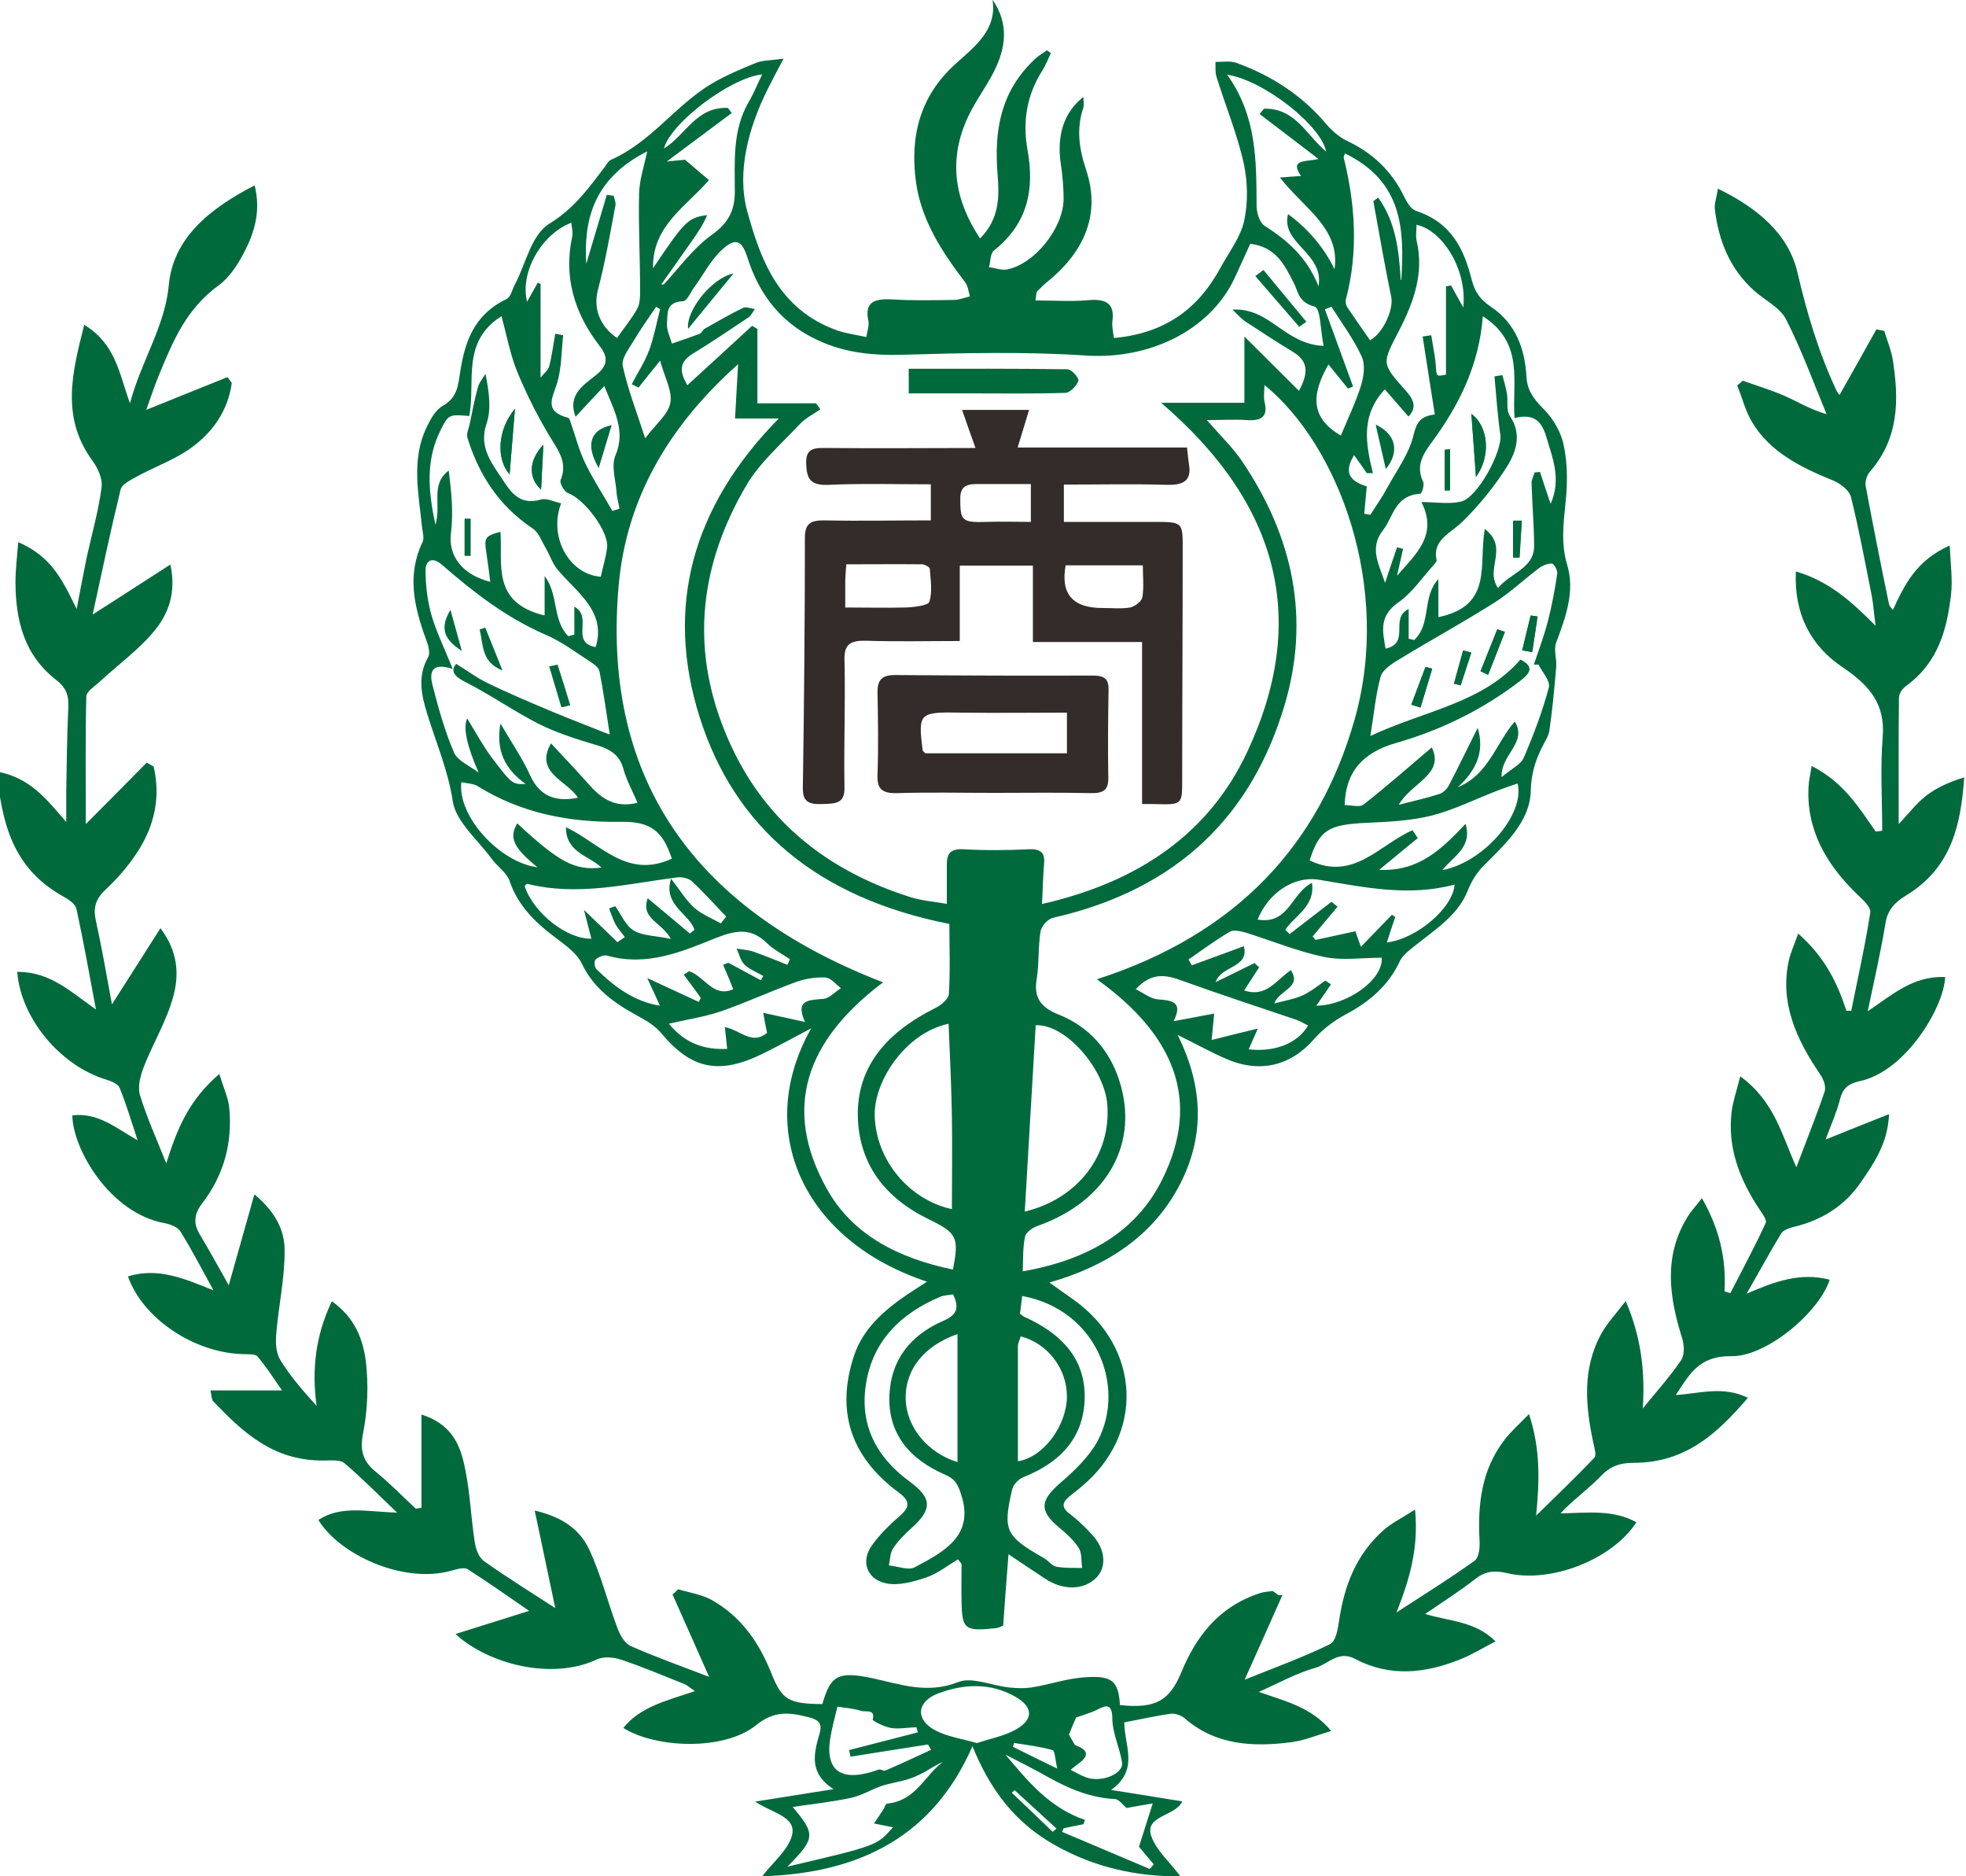 <?xml version="1.0" encoding="UTF-8"?>
<svg id="Layer_2" xmlns="http://www.w3.org/2000/svg" viewBox="0 0 77.43 73.87">
  <defs>
    <style>
      .cls-1 {
        fill: #006a3d;
      }

      .cls-2 {
        fill: #332c2b;
      }
    </style>
  </defs>
  <g id="_레이어_1" data-name="레이어_1">
    <g>
      <path class="cls-1" d="M36.55,50.48c-4.9-1.6-6.89-5.95-4.6-9.99-.72.38-1.3.7-1.89.99-1.74.86-2.83.62-4.01-.79-.23-.28-.58-.5-.92-.68-.94-.51-1.75-1.09-2.21-2.06-.23-.49-.83-.85-1.3-1.23-.71-.56-1.27-1.2-1.55-2.03-.11-.33-.49-.58-.71-.88-.55-.75-1.41-1.46-1.53-2.27-.18-1.2-.65-2.28-1-3.42-.23-.74-.4-1.48.03-2.24.1-.18,0-.5-.09-.73-.46-1.26-.75-2.51-.13-3.8.08-.17,0-.41-.02-.61-.13-1.31-.43-2.63.18-3.91.15-.31.34-.68.64-.85.58-.33.6-.81.68-1.31.18-1.17.52-2.26,1.82-2.89.18-.08.23-.38.34-.58.44-.83.64-1.96,1.37-2.4,1-.62,1.55-1.42,2.18-2.24.07-.1.13-.22.24-.27,1.61-.72,2.54-2.16,4-3.02.54-.31,1.13-.56,1.72-.8.26-.1.57-.09,1.07-.16-.27.51-.45.85-.62,1.19-.77,1.54-1.23,3.28-.81,4.82.51,1.84,1.2,3.87,3.57,4.7.33.11.69.16,1.12.25.04-.25.12-.46.08-.64-.16-.74.24-.88.95-.84.8.05,1.6.03,2.41.02.22,0,.43-.09.64-.14-.06-.19-.07-.4-.19-.56-.92-1.2-1.72-2.44-1.93-3.91-.25-1.77.12-3.4,1.56-4.69.79-.71,1.63-1.35,1.45-2.52.67.97.52,1.93.03,2.88-.34.65-.8,1.25-1.08,1.92-.66,1.57-.45,3.08.56,4.6.77-.78.76-1.65.69-2.52-.14-1.7.1-3.29,1.51-4.58.13-.12.29-.2.43-.31l.16.11c-.11.22-.19.45-.32.66-.64.99-.8,2.04-.6,3.16.27,1.5.04,2.87-1.32,3.95-.16.13-.13.44-.2.66.24.03.49.13.71.09,1.08-.21,2.21-1.61,2.23-2.76,0-.46-.04-.93-.11-1.39-.17-1.11.12-2.05.89-2.64,0,.17.03.3,0,.41-.28.83-.18,1.59.1,2.44.58,1.71-.02,3.2-1.49,4.4-.15.12-.29.26-.43.4-.04.04-.03.13-.07.36.72,0,1.4.05,2.08-.01.77-.07,1.04.18.95.84-.02.19.03.4.06.65,2.09-.19,3.36-1.22,4.2-2.77.33-.61.79-1.2.93-1.84.16-.74.14-1.55-.02-2.29-.26-1.15-.72-2.26-1.07-3.39-.06-.18-.03-.39-.04-.58.27,0,.57-.05.81.03,1.42.51,2.61,1.3,3.54,2.4.23.27.52.53.84.68,1.03.49,1.75,1.2,2.22,2.15.11.22.27.53.48.6,1.44.47,1.91,1.56,2.21,2.74.12.45.32.75.75,1.04,1,.67,1.34,1.69,1.4,2.76.03.53.28.87.67,1.26.39.39.7.93.8,1.45.15.72.15,1.48.07,2.22-.08.83-.19,1.62.06,2.46.32,1.04-.05,2.06-.43,3.07-.11.29.03.65,0,.97-.07.84-.15,1.68-.27,2.51-.04.24-.21.47-.32.71-.25.52-.4,1.03-.41,1.64-.03,1.22-.99,2.09-1.86,2.96-.27.27-.48.62-.62.97-.36.93-1.2,1.48-1.97,2.09-.26.21-.58.43-.71.7-.44.95-1.19,1.6-2.16,2.11-.46.25-.9.59-1.23.97-.92,1.05-2.15,1.35-3.5.74-.57-.25-1.11-.55-1.86-.92,1.05,2.11,1.06,4.09.03,6-1.02,1.89-2.76,3.09-5.08,3.75.38.27.67.48.96.68,2.65,1.9,2.79,5.31.29,7.37-.15.13-.31.25-.46.37-.28.23-.33.43,0,.68.33.25.64.55.91.85.53.58.56,1.3.11,1.71-.5.46-1.29.46-1.98,0-.43-.29-.87-.57-1.44-.96-.08,1.03-.15,1.91-.21,2.81-.1.04-.19.09-.29.1-1.22.13-1.33.05-1.35-1.05-.01-.49,0-.98,0-1.46,0-.04-.05-.08-.14-.2-.42.25-.81.57-1.27.72-.5.17-1.1.33-1.58.22-.75-.17-.97-.86-.56-1.46.3-.43.69-.82,1.1-1.17.41-.36.45-.59-.02-.94-1.93-1.42-2.47-3.24-1.77-5.37.39-1.2,1.38-1.97,2.47-2.67.12-.08.24-.15.45-.29ZM41.02,35.6c3.89-.88,6.62-2.83,8.1-5.99,2.42-5.16,1.3-9.73-3.39-13.75h3.28v-2.61c.78.78,1.45,1.44,2.15,2.14.33-.63.43-1.13-.23-1.53-.64-.39-1.26-.79-1.88-1.2-.19-.13-.34-.31-.51-.47,1.49-.08,2.03,1.36,3.59,1.43-.13-.61-.11-1.48-.36-1.55-.64-.17-.63-.57-.82-.94-.35-.68-.69-1.41-1.71-1.53-.22.48-.42.93-.63,1.38-.99,2.07-3.39,3.18-5.83,3.02-2.41-.16-4.85-.1-7.27-.03-1.09.03-2.11-.07-3.09-.48-1.61-.67-2.52-1.87-2.99-3.37-.21-.66-.47-.77-.99-.29-.45.41-.73.98-1.09,1.47-.15.2-.29.56-.45.56-.69.03-.6.5-.63.85-.03.27.12.55.19.82.37-.13.74-.25,1.1-.39.08-.03.12-.16.2-.2.5-.28.99-.57,1.51-.82.11-.05.31.03.46.05-.09.12-.15.27-.27.34-.72.48-1.44.97-2.18,1.42-.61.37-.46.79-.21,1.24.86-.79,1.71-1.56,2.55-2.34.07.04.14.08.21.12v2.93h2.31c.06.08.11.16.17.24-.28.19-.6.35-.82.59-.73.78-1.57,1.51-2.09,2.39-1.82,3.1-2.22,6.32-.86,9.68,1.3,3.23,3.72,5.4,7.3,6.54.46.15.96.18,1.45.27,0-.61,0-1.07,0-1.54,0-.42.12-.64.67-.61.85.05,1.71.04,2.56,0,.5-.02.64.16.6.58-.04.47-.05.95-.08,1.57ZM37.39,36.38c-5.21-1.03-8.47-3.8-9.84-8.16-1.35-4.28-.33-8.23,3.12-11.74h-1.72c.04-.7.07-1.32.12-2.14-2.82,2.51-4.4,5.38-4.7,8.67-.67,7.34,2.66,12.68,10.41,15.67-3.02,2.27-4,4.95-2.21,8.14,1.01,1.81,2.81,2.72,4.96,3.17.25-1.27.16-1.44-.95-1.98-1.73-.84-2.7-2.15-2.79-3.91-.1-2.06,1.11-3.44,3.05-4.41.23-.11.52-.36.53-.55.06-.92.02-1.85.02-2.77ZM47.53,16.54c.55.63,1.04,1.1,1.4,1.64,2.01,2.98,2.67,6.17,1.67,9.56-1.28,4.32-4.16,7.27-9.13,8.4-.21.05-.46.34-.49.54-.1.62-.05,1.25-.15,1.87-.12.7.13,1.11.87,1.4,1.22.49,1.98,1.41,2.36,2.53.85,2.51-.45,4.82-3.19,5.79-.21.07-.47.26-.5.43-.09.42-.07.85-.09,1.36,2.57-.45,4.48-1.57,5.49-3.61,1.56-3.13.47-5.71-2.57-7.89,5.54-1.79,8.74-5.32,10.14-10.19,1.5-5.23-.62-10.84-3.54-13.21,0,.24-.04.45,0,.65.14.55-.06.78-.71.73-.45-.03-.91,0-1.56,0ZM21.45,24.22v-1.54c.56.74.29,1.71.93,2.37.08-.02.16-.04.24-.06v-1.1c.75.39-.18,1.41.84,1.59.43-1.4-.73-2.14-1.5-3.05-.21-.25-.31-.59-.48-.87-.15-.26-.26-.59-.5-.75-1.36-.91-2.13-2.15-2.57-3.57-.05-.16.05-.36.09-.55.1-.48.19-.96.32-1.44.05-.19.2-.35.3-.53.14.7.24,1.38.04,1.97-.33.96.26,1.61.71,2.31.29.44.66.9,1.43.67.22-.07.53.09.8.15-.5,1.29.29,2.79,1.56,2.89.08-.37.2-.75.25-1.14.08-.64-.9-1.92-1.53-2.15-.16-.06-.35-.39-.3-.52.24-.57.02-1-.29-1.49-.55-.88-1.02-1.81-1.41-2.75-.29-.7-.42-1.45-.63-2.21-1.6,1.01-1.01,2.6-1.27,3.93-.81-.07-.82-.05-1.12.54-.59,1.17-.51,2.37-.21,3.74.24-.8-.21-1.58.52-2.13.11.83.19,1.65.09,2.46-.11.86.4,1.63,1.55,1.92-.05-.4-.1-.76-.15-1.11-.1-.63-.07-.69.55-.86.09,1.27-.36,2.78,1.72,3.29ZM58.4,12.44c-.14,1.92-.93,3.52-2.03,5-.37.5-.6.94-.32,1.53.06.13-.06.47-.11.47-1.02.07-1.06.92-1.48,1.45-.55.7-.13,1.38.09,2.06.16-.47.31-.94.47-1.4l.24.06c-.08.35-.16.71-.24,1.06.73-.83,1.63-1.61.96-2.9.58,0,1.1.09,1.56-.02.66-.15,1.64-2,1.55-2.63-.11-.76-.16-1.53-.23-2.3.1-.02.21-.03.31-.05.06.24.14.48.18.73.05.29-.04.64.11.87.48.7.27,1.39-.1,1.99-.49.78-1.09,1.52-1.76,2.18-.47.46-1.2.72-1.02,1.52.01.05-.06.12-.11.18-.46.51-.85,1.1-1.41,1.49-.75.53-.61,1.12-.49,1.81,1-.22.14-1.2.91-1.56v1.17c.07.02.14.03.22.05.69-.66.29-1.68.95-2.4v1.5c2.18-.45,1.57-2.09,1.83-3.47.97.74-.02,1.58.52,2.32.49-.59,1.42-.77,1.42-1.65,0-.83-.08-1.66-.1-2.49,0-.13.08-.27.12-.41.07,0,.14-.01.21-.02.13.39.26.79.42,1.26.43-.97.08-1.8-.17-2.64-.17-.57-.45-.94-1.25-.74-.11-1.41.41-2.94-1.25-4.01ZM60.59,26.17c-.06,0-.12,0-.18,0,.19-.57.4-1.12.55-1.7.16-.62.28-1.25.37-1.88.02-.13-.12-.39-.21-.4-.17,0-.38.08-.52.19-.59.45-1.13.96-1.76,1.36-1.22.77-2.5,1.47-3.73,2.22-.29.17-.65.41-.73.67-.2.71-.26,1.45-.41,2.35,2.1-.99,4.43-1.29,5.91-3.01.61.3.33.58-.02.85-1.45,1.11-3.08,1.92-4.89,2.44-1.3.37-1.98,1.14-2.01,2.44.25,0,.6.1.74-.02.91-.71,1.77-1.47,2.69-2.25.52,1.06-.81,1.39-1.3,2.26.69-.18,1.16-.28,1.61-.43.15-.05.3-.21.37-.35.39-.74.75-1.5,1.13-2.25.28.94-.06,1.68-.79,2.34,1.23-.51,1.48-1.7,2.25-2.59.51.84-.56,1.29-.52,2.19.4-.34.76-.5.87-.76.39-.9.74-1.83.99-2.77.07-.26-.26-.6-.41-.91ZM24.01,28.89c-.14-.91-.25-1.69-.4-2.46-.03-.14-.2-.27-.34-.36-.59-.38-1.15-.81-1.79-1.08-1.56-.68-2.84-1.68-4.06-2.74-.43-.38-.66-.13-.66.2,0,.59.07,1.19.23,1.76.2.69.53,1.35.84,2.13-.88-.29-.91.19-.8.62.23.9.48,1.81.85,2.67.14.33.63.53.97.79q-.7-1.59-.45-2.13c.34.55.61,1.06.96,1.53.81,1.07.82,1.06,1.34,1.05-.81-.59-1.18-1.3-.99-2.38.47.8.88,1.4,1.17,2.04.34.75.92,1.08,1.88.88-.41-.67-1.73-.98-1.06-2.14.51.55.99,1.05,1.45,1.57.49.56,1.03,1,1.96.77-.21-.48-.44-.9-.56-1.34-.14-.52-.49-.76-1.02-.92-.78-.23-1.57-.48-2.28-.83-1.01-.51-1.94-1.17-2.95-1.68-.64-.32-.43-.59-.33-.7.42.26.82.56,1.26.77.83.4,1.68.76,2.54,1.12.7.29,1.4.56,2.23.89ZM40.35,47.71c2.13-.51,3.42-2.26,3.26-4.23-.12-1.41-1.65-3.17-2.82-3.11-.14,2.41-.28,4.83-.43,7.34ZM57.63,12.1c.16-1.45-.79-3.02-1.84-3.25,0,.21-.04.42,0,.62.31,1.28-.12,2.45-.7,3.57-.66,1.28-.7,1.25.29,2.36.26.29.46.63.09,1-.35-.4-.63-.73-.93-1.07-.97,1.05-.74,2.17-.47,3.3-.08,0-.16,0-.24,0-.16-.23-.32-.46-.5-.71-.4.65-.21,1.02.5,1.23-.03.37-.07.72-.1,1.08.08.01.16.03.24.04.23-.36.47-.7.67-1.07.37-.68.86-1.34,1.03-2.06.12-.5.26-.75.84-.82-.17-1.05-.32-2.06-.48-3.07.11-.02.23-.03.34-.05.06.4.15.81.18,1.21.03.42.01.42.4.34v-3.48c.07,0,.13-.02.2-.03.13.23.25.46.47.85ZM37.49,47.61c0-1.25.02-2.45,0-3.65-.02-1.21-.08-2.42-.13-3.65-1.7.36-2.93,2.25-2.91,3.59.03,1.76,1.34,3.34,3.04,3.71ZM21.87,13.14c.1.02.21.04.31.06-.07.63-.06,1.29-.24,1.89-.18.58-.54,1.1.43,1.36.04,0,.06.07.08.11.2.56.34,1.14.6,1.68.31.64.71,1.25,1.07,1.88.09-.03.19-.06.28-.09-.04-.23-.11-.46-.12-.69-.04-.47-.21-1-.04-1.41.41-.97-.04-1.74-.44-2.73-.42.44-.75.8-1.13,1.21-.33-.85.3-1.24.79-1.63.47-.37.51-.7.17-1.14-1.02-1.31-1.44-2.75-1.09-4.34.03-.16-.02-.34-.04-.53-1.2.46-2.03,1.99-1.74,3.11.14-.25.28-.5.42-.75.04.02.07.03.11.05v3.69c.13-.17.3-.29.34-.45.11-.42.16-.85.24-1.28ZM40.17,51.73c.09.06.12.1.17.12,1.45.65,2.39,1.63,2.38,3.15-.01,1.53-.88,2.56-2.43,3.17-.19.08-.39.3-.43.49-.37,1.61-.26,1.83,1.27,2.7.17.1.3.3.48.33.33.06.67.04,1.01.05-.04-.27,0-.58-.14-.8-.2-.31-.51-.58-.81-.83-.75-.64-.69-1.04.08-1.71.57-.49,1.14-1.04,1.48-1.66,1.13-2.13-.03-5.17-2.97-5.71-.03.25-.06.49-.09.71ZM37.51,50.97c-.16.03-.32.03-.45.08-1.64.68-2.69,1.8-2.95,3.42-.26,1.57.35,2.87,1.72,3.87.87.64.9,1.08.08,1.82-.27.24-.54.51-.73.8-.13.19-.12.45-.17.68.34.03.76.2,1,.08,1.18-.62,2.35-1.25,1.86-2.82-.12-.39-.22-.65-.64-.83-1.46-.63-2.27-1.67-2.2-3.15.06-1.34.79-2.34,2.14-2.92.57-.25.59-.55.37-1.03ZM54.33,34.25c1.56.07,2.45-.82,3.39-1.81.28.94-.5,1.28-.91,1.82,1.62-.3,3.26-2.2,2.96-3.41-.27.09-.53.18-.79.28-.86.33-1.69.75-2.58.98-.83.21-1.72.25-2.59.29-1.49.07-1.85.28-2.23,1.48,1.73.83,2.75-.62,4.05-1.19.07.1.14.21.21.31-.48.39-.95.78-1.52,1.25ZM22.29,32.57c1.36.65,2.4,2.06,4.17,1.24-.36-1.09-.83-1.47-2.02-1.45-2.04.03-3.93-.35-5.62-1.4-.17-.11-.42-.11-.65-.16-.16,1.34,1.51,3.16,3,3.35-.95-.77-1.13-1.16-.8-1.73,1.65,1.53,2.27,1.87,3.32,1.74-.5-.47-1.41-.6-1.4-1.59ZM51.67,34.76c.14.93-.68,1.29-1.05,1.85.06.06.12.11.17.17.55-.42,1.1-.85,1.65-1.27.08.06.16.13.24.19-.33.39-.65.78-.98,1.17.04.05.07.09.11.14.51-.11,1.03-.22,1.57-.34.04.12.09.26.22.61.48-.5.85-.88,1.22-1.26.04.03.09.06.13.09-.11.32-.22.65-.33,1,1.17-.14,2.6-1.35,2.67-2.28-1.82.49-3.58.1-5.35-.19-.98-.16-1.99.52-2.41,1.57,1.24.2,1.3-1.01,2.14-1.45ZM26.05,11.2s.06,0,.09,0c.62-.66,1.15-1.42,1.89-1.95.68-.48.91-.99.91-1.7,0-1.2-.1-2.42.55-3.54.2-.34.34-.7.53-1.08-1.27.13-3.63,1.94-3.87,2.92.85-.53,1.28-1.66,2.52-1.6.05.07.1.13.15.2-.8.6-1.6,1.19-2.56,1.91.44-.04.66-.07.72-.07.38.32.65.56.94.8-.86,1.02-2.24,1.79-2.2,3.47,1.25-1.86,1.38-1.99,2.13-2.09-.15.37-.37.69-.6,1.02-.4.57-.8,1.13-1.2,1.7ZM52.23,5.98c-.17-1.01-2.43-2.81-3.9-3.04,1.17,1.63,1.15,3.39,1.16,5.15,0,.28.11.68.33.81.91.58,1.66,1.25,2.11,2.37.23-1.31-1.5-1.68-1.2-2.84.8.59,1.41,1.31,1.83,2.17.24-1.62-1.24-2.42-2.15-3.61.34-.03.56-.04.83-.06-.47-.68.2-.55.69-.67-.82-.62-1.57-1.2-2.32-1.77.06-.07.11-.14.17-.21,1.24-.03,1.67,1.04,2.46,1.7ZM28.38,36.37c.07-.09.14-.18.22-.28-.45-.47-.88-.95-1.35-1.39-.13-.12-.41-.18-.6-.15-1.95.25-3.89.75-5.89.25-.02,0-.07.06-.1.09.36,1.07,1.68,2.1,2.63,2.07-.08-.31-.16-.63-.29-1.13.55.53.94.9,1.32,1.27.1-.07.19-.14.29-.2-.13-.18-.28-.34-.38-.53-.1-.19-.16-.4-.24-.6.08-.03.16-.06.24-.09.24.33.4.76.73.96.34.21.85.2,1.46.33-.36-.67-1.2-.79-.91-1.6.6.5,1.13.94,1.66,1.39.06-.05.12-.1.18-.15-.2-.64-1.25-.97-.92-2.01.37.48.59.85.91,1.14.29.26.7.42,1.05.62ZM48.99,37.26c.22.86-.91.76-1.11,1.41.57-.28,1.05-.51,1.53-.75.06.06.12.11.18.17-.19.29-.38.59-.59.91.88.29,1.25-.4,1.84-.8.45.69-.48.79-.65,1.31.46-.12.82-.18,1.12-.32.32-.15.6-.38.89-.58.07.05.15.1.22.15-.2.29-.4.59-.58.84,1.2-.01,2.64-1.01,2.58-1.89-.76,0-1.55.12-2.27-.03-1.05-.22-2.04-.63-3.06-.95-.2-.06-.5-.13-.64-.05-.57.33-1.1.73-1.64,1.1.04.08.09.15.13.23.65-.24,1.31-.48,2.04-.75ZM23.08,10.42c.23-.76.52-1.75.82-2.75.09.01.18.03.27.04.03.13.09.26.07.37-.21,1.11-.4,2.23-.69,3.33-.18.69.03,1.4.75,1.9.27-.39.58-.76.8-1.16.11-.21.11-.48.11-.72,0-1.27-.07-2.53-.04-3.8.01-.53.19-1.05.32-1.67-2.2,1.11-2.5,2.82-2.4,4.45ZM55.19,11.03c.12-1.96.08-3.87-2.22-4.99-.02.08-.06.13-.05.16.46,1.86.58,3.71.09,5.58-.03.1,0,.24.06.33.29.43.59.86.89,1.29.53-.3.94-1.24.83-1.72-.26-1.25-.47-2.5-.7-3.75,0-.02.07-.06.19-.15.72,1.01.81,2.12.89,3.24ZM29.97,38.59c.03-.05.06-.1.09-.16-.25-.15-.55-.26-.74-.45-.16-.16-.21-.42-.31-.63.22.04.45.05.66.12.45.16.9.34,1.34.52.03-.07.07-.14.1-.22-.3-.21-.65-.38-.9-.63-.61-.6-1.19-.53-1.98-.22-1.35.54-2.73,1.15-4.31.71-.13-.04-.36.05-.46.15-.07.07-.05.3.03.38.71.7,1.5,1.28,2.5,1.44-.15-.34-.3-.66-.5-1.09.82.38,1.43.66,2.03.94.03-.05.06-.11.08-.16-.22-.3-.44-.61-.67-.91.07-.05.14-.09.21-.14.61.2.94,1.06,1.74.71-.14-.35-.27-.66-.4-.96.07-.03.14-.06.21-.08.42.23.84.45,1.26.68ZM37.71,57.57c0-.88,0-1.71,0-2.53s0-1.64,0-2.51c-1.35.47-2.07,1.43-2.04,2.56.03,1.1.85,2.11,2.04,2.48ZM40.08,57.54c1.04-.16,1.93-1.43,1.94-2.54.01-1.1-.76-2.11-1.82-2.38-.04.13-.11.27-.11.4,0,1.5,0,3,0,4.53ZM49.19,41.32c1.04.11,1.91-.24,2.33-.94-.15-.07-.29-.16-.45-.22-1.5-.51-3.01-1-4.5-1.54-.65-.24-1.21-.35-1.84.33.31.15.59.38.87.4.58.04,1,.11.62.86.6-.11,1.05-.2,1.6-.3-.03.34-.06.6-.1,1.04.63-.16,1.16-.29,1.82-.45-.16.36-.25.56-.36.82ZM31.7,40.23c-.39-.87.16-.85.73-.9.24-.02.46-.28.69-.42-.2-.15-.4-.41-.61-.42-.39-.02-.81.05-1.17.18-.98.36-1.92.79-2.91,1.14-.63.22-1.31.32-2.09.5.66.79,1.41,1.03,2.3.99-.03-.28-.06-.53-.09-.86.64.14,1.07.72,1.66.23-.05-.23-.09-.45-.15-.79.54.12.99.22,1.64.36ZM25.99,12.17s-.1-.06-.15-.09c-.3.45-.62.89-.89,1.35-.19.32-.49.69-.42.99.2.93.56,1.84.88,2.84.39-.53.9-.93.99-1.39.09-.48-.23-1.02-.4-1.67-.35.43-.6.74-.85,1.06-.09-.04-.18-.09-.27-.13.23-.45.52-.88.69-1.35.19-.52.29-1.07.43-1.61ZM52.81,17.15c.26-.64.58-1.29.79-1.96.11-.36.18-.82.03-1.15-.31-.68-.78-1.31-1.19-1.96-.09.03-.17.07-.26.1.37,1.01.74,2.03,1.11,3.04-.07.03-.14.06-.2.08-.25-.31-.5-.62-.77-.95-.62,1.09-.79,2.06.49,2.8Z"/>
      <path class="cls-1" d="M50.51,62.8c-.48,1.08-.96,2.16-1.49,3.34,1.13-.46,2.28-.87,3.36-1.4.24-.12.31-.6.36-.93.2-1.34.65-2.58,1.75-3.56.32-.28.73-.48,1.24-.81.15,1.5-.21,2.74-.73,4.05,1.03-.67,2.08-1.32,3.07-2.03.19-.14.22-.54.2-.82-.07-1.4.07-2.75.98-3.94.25-.33.57-.61.97-1.02.46,1.41.41,2.64.28,4,.77-.76,1.55-1.5,2.29-2.28.1-.11,0-.4-.04-.6-.31-1.46-.44-2.91.32-4.29.23-.41.57-.78.96-1.28.63,1.49.76,2.82.67,4.23.51-.63,1.06-1.24,1.51-1.9.15-.23.12-.62.03-.9-.5-1.61-.73-3.19.22-4.74.14-.23.33-.43.57-.74.71,1.24.96,2.42.89,3.67.08.02.15.05.23.07.47-.92.96-1.83,1.39-2.76.06-.13-.14-.38-.25-.55-.79-1.19-1.26-2.44-1.09-3.84.05-.4.19-.8.34-1.39,1.36,1,1.63,2.31,2.21,3.58.39-1.04.78-2,1.11-2.97.07-.2-.04-.49-.17-.68-.94-1.38-1.6-2.82-1.24-4.48.07-.32.22-.63.37-1.07,1.05.92,1.54,1.94,1.9,3.04.06,0,.13,0,.19,0,.26-1.29.55-2.57.75-3.87.03-.22-.3-.51-.52-.72-1.25-1.21-2.01-2.58-1.91-4.26.01-.22.07-.44.12-.79,1.26.64,1.86,1.63,2.52,2.58.09,0,.17-.02.26-.03,0-1.23-.08-2.47.02-3.7.1-1.24-.47-1.99-1.57-2.73-1.28-.85-1.93-2.13-1.85-3.78,1.31.39,2.16,1.16,3.14,2.14-.07-.52-.09-.85-.15-1.17-.26-1.3-.5-2.61-.82-3.9-.06-.25-.4-.52-.68-.64-1.29-.52-2.51-1.13-3.21-2.3-.27-.45-.39-.96-.59-1.45.07-.06.15-.13.22-.19.55.2,1.12.37,1.65.6.52.23,1,.53,1.65.72-.52-1.25-.98-2.53-1.6-3.74-.23-.45-.83-.75-1.25-1.12-.98-.88-1.4-1.99-1.55-3.19-.03-.24.07-.49.12-.83,1.6.78,2.78,1.8,3.13,3.29.37,1.59.83,3.14,1.53,4.64.05.1.12.19.13.19.48-.85.97-1.71,1.45-2.58.1.02.21.04.31.06.12.39.28.77.34,1.16.24,1.55.25,3.06-.91,4.39-.12.14-.19.39-.16.56.29,1.56.6,3.11.92,4.66.01.06.07.11.15.22.46-.99.91-1.95,2.24-2.54.03.73.12,1.34.05,1.94-.16,1.35-.49,2.66-1.77,3.59-.14.1-.28.3-.28.46-.02,1.64-.01,3.28-.01,4.98.39-.41.7-.83,1.11-1.14.41-.31.91-.53,1.47-.7-.13,1.84-.48,3.55-2.29,4.65-.46.28-.73.58-.81,1.09-.19,1.14-.45,2.28-.7,3.47.95-.64,1.78-1.4,3.05-1.35-.05,1.21-1.57,3.72-3.36,4.1-.49.11-.67.3-.78.71-.13.51-.35,1-.57,1.59.84-.34,1.59-.64,2.5-1-.05,1.16-.6,1.94-1.13,2.71-.61.88-1.49,1.46-2.62,1.73-.18.04-.42.13-.5.26-.45.74-.86,1.5-1.36,2.37,1.13-.49,2.13-.85,3.27-.55-.4,1.27-2.48,3.03-3.86,3.01-1.31-.02-1.67.74-2.2,1.53.95-.06,1.86-.37,2.84.11-1.2,1.4-2.45,2.56-4.5,2.56-.58,0-.94.15-1.32.55-.48.5-1.07.91-1.56,1.44,1.06-.02,2.07-.16,2.99.35-.95,1.47-3.38,2.42-5.11,2-.51-.12-.87-.06-1.26.25-.6.47-1.25.88-1.95,1.36.92.29,1.96.27,2.77,1.08-.5.26-.92.52-1.37.7-1.38.56-2.78.72-4.16-.01-.66-.35-1.06.21-1.56.35-.75.21-1.44.6-2.23.95,1.01.36,2.07.59,2.85,1.54-.59.17-1.07.38-1.57.44-1.53.2-3,.11-4.2-.94-.13-.11-.37-.2-.54-.18-.61.08-1.2.22-1.84.34,0,.91.6,1.86-.52,2.66,1,.16,1.89.3,2.8.45-.24.59-1.52.55-1.21,1.39.2.55.72,1,1.14,1.56-1.75.02-3.4-.36-4.93-1.22-1.58-.88-2.56-2.18-3.26-3.9-1.53,3.5-4.37,5-8.28,5.12.44-.57,1.02-1.04,1.17-1.6.2-.75-.78-.89-1.45-1.34,1.09-.17,2.03-.32,3.09-.49-.99-.64-.77-1.42-.56-2.16.13-.43-.01-.57-.45-.68-.75-.19-1.34-.25-2.04.32-1.26,1.02-3.96.91-5.23.11.68-.85,1.73-1.08,2.82-1.45-.17-.11-.28-.22-.42-.28-.83-.33-1.65-.68-2.49-.96-.29-.1-.71-.13-.97,0-1.76.82-4.26.18-5.55-1.01,1.01-.32,1.92-.6,2.9-.91-.8-.55-1.59-1.11-2.42-1.64-.14-.09-.44,0-.65.06-1.91.53-4.41-.65-5.23-2,.9-.59,1.92-.32,3.1-.29-.76-.72-1.39-1.37-2.08-1.95-.16-.14-.54-.1-.81-.1-1.99.02-3.19-1.12-4.35-2.33-.07-.07-.06-.21-.11-.43h2.82c-.3-.43-.6-.9-.97-1.34-.08-.1-.37-.08-.57-.09-1.92-.05-3.94-1.39-4.53-3.06,1.17-.36,2.19.07,3.37.55-.48-.87-.86-1.61-1.31-2.33-.1-.16-.4-.28-.63-.32-2.14-.39-3.61-2.92-3.62-4.24,1.02-.12,1.7.49,2.57.98-.25-.76-.45-1.43-.71-2.07-.06-.15-.33-.26-.53-.32-1.79-.54-3.36-2.4-3.5-4.24,1.31-.01,2.12.8,3.1,1.48-.26-1.38-.49-2.68-.77-3.97-.04-.18-.3-.36-.5-.47-2.03-1.12-2.43-2.92-2.64-4.93,1.33.24,1.97,1.1,2.74,1.99,0-.49,0-.87,0-1.24.02-1.09.03-2.18.08-3.27.02-.44-.05-.75-.47-1.08-1.29-1-1.6-2.38-1.61-3.84,0-.49.06-.99.11-1.59,1.36.58,1.78,1.59,2.3,2.63.13-.68.26-1.37.4-2.05.2-.91.46-1.81.58-2.73.05-.34-.14-.76-.36-1.06-1.24-1.7-.81-3.44-.32-5.35,1.25.77,1.37,1.92,1.8,3.09.45-1.68,1.38-3.03,1.53-4.66.17-1.82,1.57-2.99,3.38-3.92.25,1,0,1.84-.41,2.63-.25.48-.57.99-1.01,1.31-1.26.91-1.79,2.18-2.32,3.46-.19.45-.34.91-.53,1.44,1.12-.45,2.16-.87,3.2-1.29.06.08.11.15.17.23-.15,1.09-.75,1.98-1.72,2.64-.61.41-1.35.68-2.01,1.04-.25.14-.6.31-.65.52-.39,1.6-.73,3.21-1.1,4.92,1.07-.69,2-1.28,3.06-1.97.24,1.1-.07,1.93-.62,2.6-.61.75-1.45,1.35-2.18,2.03-.19.17-.5.37-.51.56-.04,1.66-.02,3.32-.02,5.03.84-.84,1.62-1.63,2.4-2.42.09.05.18.1.27.15.28,1.18.05,2.31-.63,3.36-.35.54-.78,1.04-1.26,1.49-.39.36-.49.71-.39,1.19.24,1.09.43,2.19.64,3.33.63-.99,1.23-1.93,1.91-3,.7.93.73,1.82.52,2.63-.25.98-.81,1.89-1.18,2.84-.13.34-.24.76-.15,1.09.26.86.64,1.7,1.04,2.7.42-1.34.88-2.49,2.09-3.52.16.54.35.93.39,1.33.13,1.36-.2,2.64-1.07,3.77-.32.42-.35.79-.09,1.22.39.65.75,1.31,1.14,2,.33-1.17.64-2.28,1.01-3.58.88.73,1.19,1.47,1.19,2.2.01,1.1-.24,2.2-.33,3.3-.03.34-.01.74.16,1.02.39.64.9,1.22,1.43,1.81-.19-1.4-.06-2.73.6-4.12.93.66,1.23,1.52,1.34,2.37.11.93.07,1.91-.11,2.83-.13.66-.02,1.1.52,1.53.55.45,1.04.96,1.56,1.44.07-.01.15-.03.22-.04v-3.67c1.09.34,1.45,1.07,1.63,1.75.28,1.07.3,2.19.47,3.28.04.26.15.59.36.74.93.66,1.9,1.26,2.81,1.85-.26-1.22-.51-2.44-.81-3.84,1.18.27,1.8.82,2.13,1.5.47.99.73,2.06,1.11,3.08.1.28.28.63.53.75,1.01.45,2.07.82,3.1,1.22-.49-1.1-.96-2.17-1.44-3.24l.22-.21c.43.13.91.2,1.3.41,1.22.68,1.91,1.74,2.38,2.92.41,1.02.66,1.18,2,1.19.32-1.13.62-1.3,1.96-1.02,1.12.24,2.17.64,3.4.15.53-.21,1.33.15,2.02.22.31.03.64.04.95-.02.65-.11,1.29-.33,1.95-.38,1.13-.09,1.38.13,1.44,1.09,1.4.15,1.96-.17,2.42-1.3.58-1.39,1.45-2.57,3.1-3.11.16-.05.34-.06.5-.08.08.06.16.11.23.17ZM44.86,72.71c.17-.53.34-1.07.54-1.7-.4.07-.72.12-1.03.18-.15-.12-.3-.34-.45-.35-.98-.05-1.82-.41-2.63-.86-.55-.31-1.12-.6-1.69-.89.87,1.03,1.71,2.08,3.13,2.57-.02.06-.04.11-.06.17-.26.05-.52.1-.78.16-.02.05-.04.09-.06.14,1.15.49,2.3.97,3.45,1.46.05-.06.11-.12.16-.18-.19-.23-.39-.46-.58-.69ZM31.01,73.5c3.53-.83,3.52-.82,4.16-1.55-.25-.05-.5-.1-.75-.15.12-.18.25-.36.37-.55.05-.08.09-.22.14-.23,1.14-.11,1.47-1.09,2.2-1.64-.25.1-.46.25-.69.38-.21.11-.43.22-.65.29-.35.11-.72.16-1.06.27-.41.14-.79.38-1.21.47-.74.16-1.49.24-2.3.36.91,1.08.89,1.24-.2,2.34ZM38.46,68.64c.53-.18,1.09-.28,1.55-.54.71-.4.68-.89-.02-1.29-.98-.56-2.03-.51-3.04-.13-.85.32-.91,1.03-.12,1.45.47.25,1.04.33,1.63.5ZM36.15,68.21c-.02-.07-.04-.13-.06-.2-.33.01-.68.08-.99.03-.27-.04-.74-.28-.73-.33.12-.43-.29-.29-.44-.34-.31-.1-.64-.12-.95-.17-.1.43-.22.86-.29,1.3-.18,1.28.5,1.69,1.91,1.18.07-.03.2.06.26.04.61-.26,1.2-.54,1.81-.82-.04-.07-.08-.14-.12-.21-.51.08-1.03.16-1.54.24-.5.08-1,.16-1.51.24-.02-.09-.04-.17-.06-.26.89-.23,1.79-.46,2.68-.69ZM42.15,69.68c.23.12.41.22.61.3.6.23,1.51-.13,1.43-.59-.09-.57-.37-1.13-.38-1.69,0-.84-.44-.42-.8-.29-.19.07-.38.13-.63.22-.06.13-.16.38-.28.67.05.09.13.23.21.37.02.04.07.06.12.08q.63.25.09.66c-.11.08-.22.17-.37.29ZM41.64,69.64c-.09-.39-.09-.7-.19-.73-.49-.14-1.01-.2-1.51-.28-.02.05-.03.1-.05.15.5.25,1.01.5,1.75.86ZM39.96,70.49l-.11.1c.54.51,1.08,1.03,1.61,1.54l.15-.13c-.55-.5-1.1-1.01-1.65-1.51Z"/>
      <path class="cls-1" d="M20.28,16.1c-.68.81-.75,1.96-.21,2.58.07-.84.13-1.62.21-2.58ZM21.4,17.51c-.6.64-.59,1.31-.09,1.77.03-.61.06-1.19.09-1.77ZM18.3,21.88c.08,0,.16,0,.23,0v-1.45h-.23v1.45Z"/>
      <path class="cls-1" d="M58.13,18.78c.59-.8.5-1.99-.18-2.48.06.82.12,1.61.18,2.48ZM57.11,17.69c-.07,0-.14.01-.21.02v1.6h.21v-1.62ZM59.93,20.5c-.11,0-.22,0-.33,0v1.45c.08,0,.17,0,.25,0,.03-.49.06-.97.09-1.46Z"/>
      <path class="cls-1" d="M58.31,26.43c.1.05.2.09.3.14.22-.56.44-1.12.66-1.69-.1-.03-.2-.07-.3-.1-.22.55-.44,1.1-.66,1.65ZM55.59,27.75c.12.04.23.07.35.11.15-.51.31-1.02.46-1.53-.09-.02-.17-.04-.26-.07-.19.5-.37.99-.56,1.49ZM59.95,25.6l.4.07c.07-.47.14-.93.21-1.4-.09-.01-.18-.02-.27-.04-.11.45-.22.91-.33,1.36ZM57.26,26.92c.09.02.18.04.27.07.14-.43.28-.86.42-1.29-.11-.03-.21-.05-.32-.08-.12.44-.24.87-.36,1.31Z"/>
      <path class="cls-2" d="M36.66,20.49v-1.42c-1.37,0-2.69-.04-4,.02-.76.04-.89-.25-.91-.84-.02-.66.38-.61.89-.61,1.89.02,3.77,0,5.78,0-.19-.54-.36-1-.53-1.5h2.64c-.16.52-.29.95-.45,1.48h6.67c.03.28.05.48.08.68.1.62-.21.81-.88.79-1.34-.04-2.68-.01-4.05-.01v1.47c1.18,0,2.33,0,3.48,0,1.19,0,1.2-.01,1.2,1.01,0,3.05-.02,6.09-.02,9.14,0,1,0,.99-1.11.96-.13,0-.25,0-.47,0v-6.38h-4.3v-3.01h-2.88v2.97c-1.28,0-2.46.03-3.64-.01-.65-.02-.92.11-.9.76.04,1.67-.03,3.35,0,5.02.01.64-.35.63-.87.65-.57.02-.78-.11-.77-.65.05-3.28.08-6.55.08-9.83,0-.59.24-.7.82-.69,1.34.03,2.69,0,4.11,0ZM33.3,23.92c.87,0,1.62.02,2.36,0,.33-.01.9-.08.94-.22.13-.4.05-.86.02-1.3,0-.07-.19-.17-.29-.18-1-.01-1.99,0-3,0-.02.32-.04.5-.04.69,0,.3,0,.6,0,1.03ZM41.97,22.26q-.31,1.69,1.46,1.68c.36,0,.73.04,1.08-.02.19-.04.45-.24.48-.4.07-.4.02-.82.02-1.26h-3.04ZM40.61,19.06c-.77,0-1.46,0-2.16,0-.45,0-.63.15-.63.58,0,.87.06.94,1.05.91.56-.02,1.12,0,1.73,0v-1.49Z"/>
      <path class="cls-2" d="M39.15,31.22c-1.27,0-2.54-.03-3.8.01-.63.02-.81-.18-.79-.72.04-1.09.02-2.18,0-3.27,0-.46.17-.67.72-.66,2.59.02,5.17.03,7.76.02.48,0,.63.15.62.57-.02,1.16-.03,2.32-.01,3.48,0,.46-.19.59-.7.58-1.27-.03-2.53-.01-3.8-.01,0,0,0,0,0,0ZM42.02,28.06c-1.43,0-2.79.02-4.15,0-1.67-.03-1.72,0-1.53,1.49,0,.02.03.03.1.11h5.58v-1.6Z"/>
      <path class="cls-1" d="M35.79,15.49v-.97c2.13,0,4.19-.01,6.25.02.16,0,.46.34.43.45-.06.2-.33.48-.52.48-1.27.04-2.53.02-3.8.02-.77,0-1.54,0-2.36,0Z"/>
      <path class="cls-1" d="M28.89,10.77c-.57.69-1.14,1.38-1.79,2.18-.09-.73.95-2.02,1.79-2.18Z"/>
      <path class="cls-1" d="M49.76,10.63c.56.68,1.13,1.36,1.69,2.04-.09.07-.19.13-.28.2-.58-.67-1.15-1.33-1.73-2,.11-.08.22-.16.32-.24Z"/>
      <path class="cls-1" d="M20.28,16.1c-.08.96-.14,1.74-.21,2.58-.54-.62-.47-1.77.21-2.58Z"/>
      <path class="cls-1" d="M21.4,17.51c-.03.58-.06,1.16-.09,1.77-.49-.46-.5-1.13.09-1.77Z"/>
      <path class="cls-1" d="M18.3,21.88v-1.45h.23v1.45c-.08,0-.16,0-.23,0Z"/>
      <path class="cls-1" d="M58.13,18.78c-.06-.86-.12-1.65-.18-2.48.68.49.77,1.68.18,2.48Z"/>
      <path class="cls-1" d="M57.11,17.69v1.62h-.21v-1.6c.07,0,.14-.01.21-.02Z"/>
      <path class="cls-1" d="M59.93,20.5c-.03.49-.06.97-.09,1.46-.08,0-.17,0-.25,0v-1.45c.11,0,.22,0,.33,0Z"/>
      <path class="cls-1" d="M58.31,26.43c.22-.55.44-1.1.66-1.65.1.03.2.07.3.1-.22.56-.44,1.12-.66,1.69-.1-.05-.2-.09-.3-.14Z"/>
      <path class="cls-1" d="M55.59,27.75c.19-.5.37-.99.56-1.49.09.02.17.04.26.07-.15.51-.31,1.02-.46,1.53-.12-.04-.23-.07-.35-.11Z"/>
      <path class="cls-1" d="M59.95,25.6c.11-.45.22-.91.33-1.36.09.01.18.02.27.04-.07.47-.14.93-.21,1.4l-.4-.07Z"/>
      <path class="cls-1" d="M57.26,26.92c.12-.44.24-.87.36-1.31.11.03.21.05.32.08-.14.43-.28.86-.42,1.29-.09-.02-.18-.04-.27-.07Z"/>
      <path class="cls-1" d="M19.79,26.4c-.84-.33-.75-1.01-.9-1.61.07-.03.15-.05.22-.08.23.56.45,1.12.68,1.69Z"/>
      <path class="cls-1" d="M21.96,26.17c.17.53.34,1.07.5,1.6-.12.03-.23.06-.35.08-.16-.54-.32-1.07-.48-1.61.11-.02.22-.05.33-.07Z"/>
      <path class="cls-1" d="M18.19,25.63c-.74-.47-.86-.92-.45-1.62.15.55.28,1.01.45,1.62Z"/>
      <path class="cls-1" d="M54.58,18.47c-.13-.55-.25-1.1-.4-1.75.78.36.97,1.05.4,1.75Z"/>
      <path class="cls-1" d="M23.58,18.43c-.53-.91-.34-1.51.51-1.69-.18.61-.35,1.15-.51,1.69Z"/>
    </g>
  </g>
</svg>